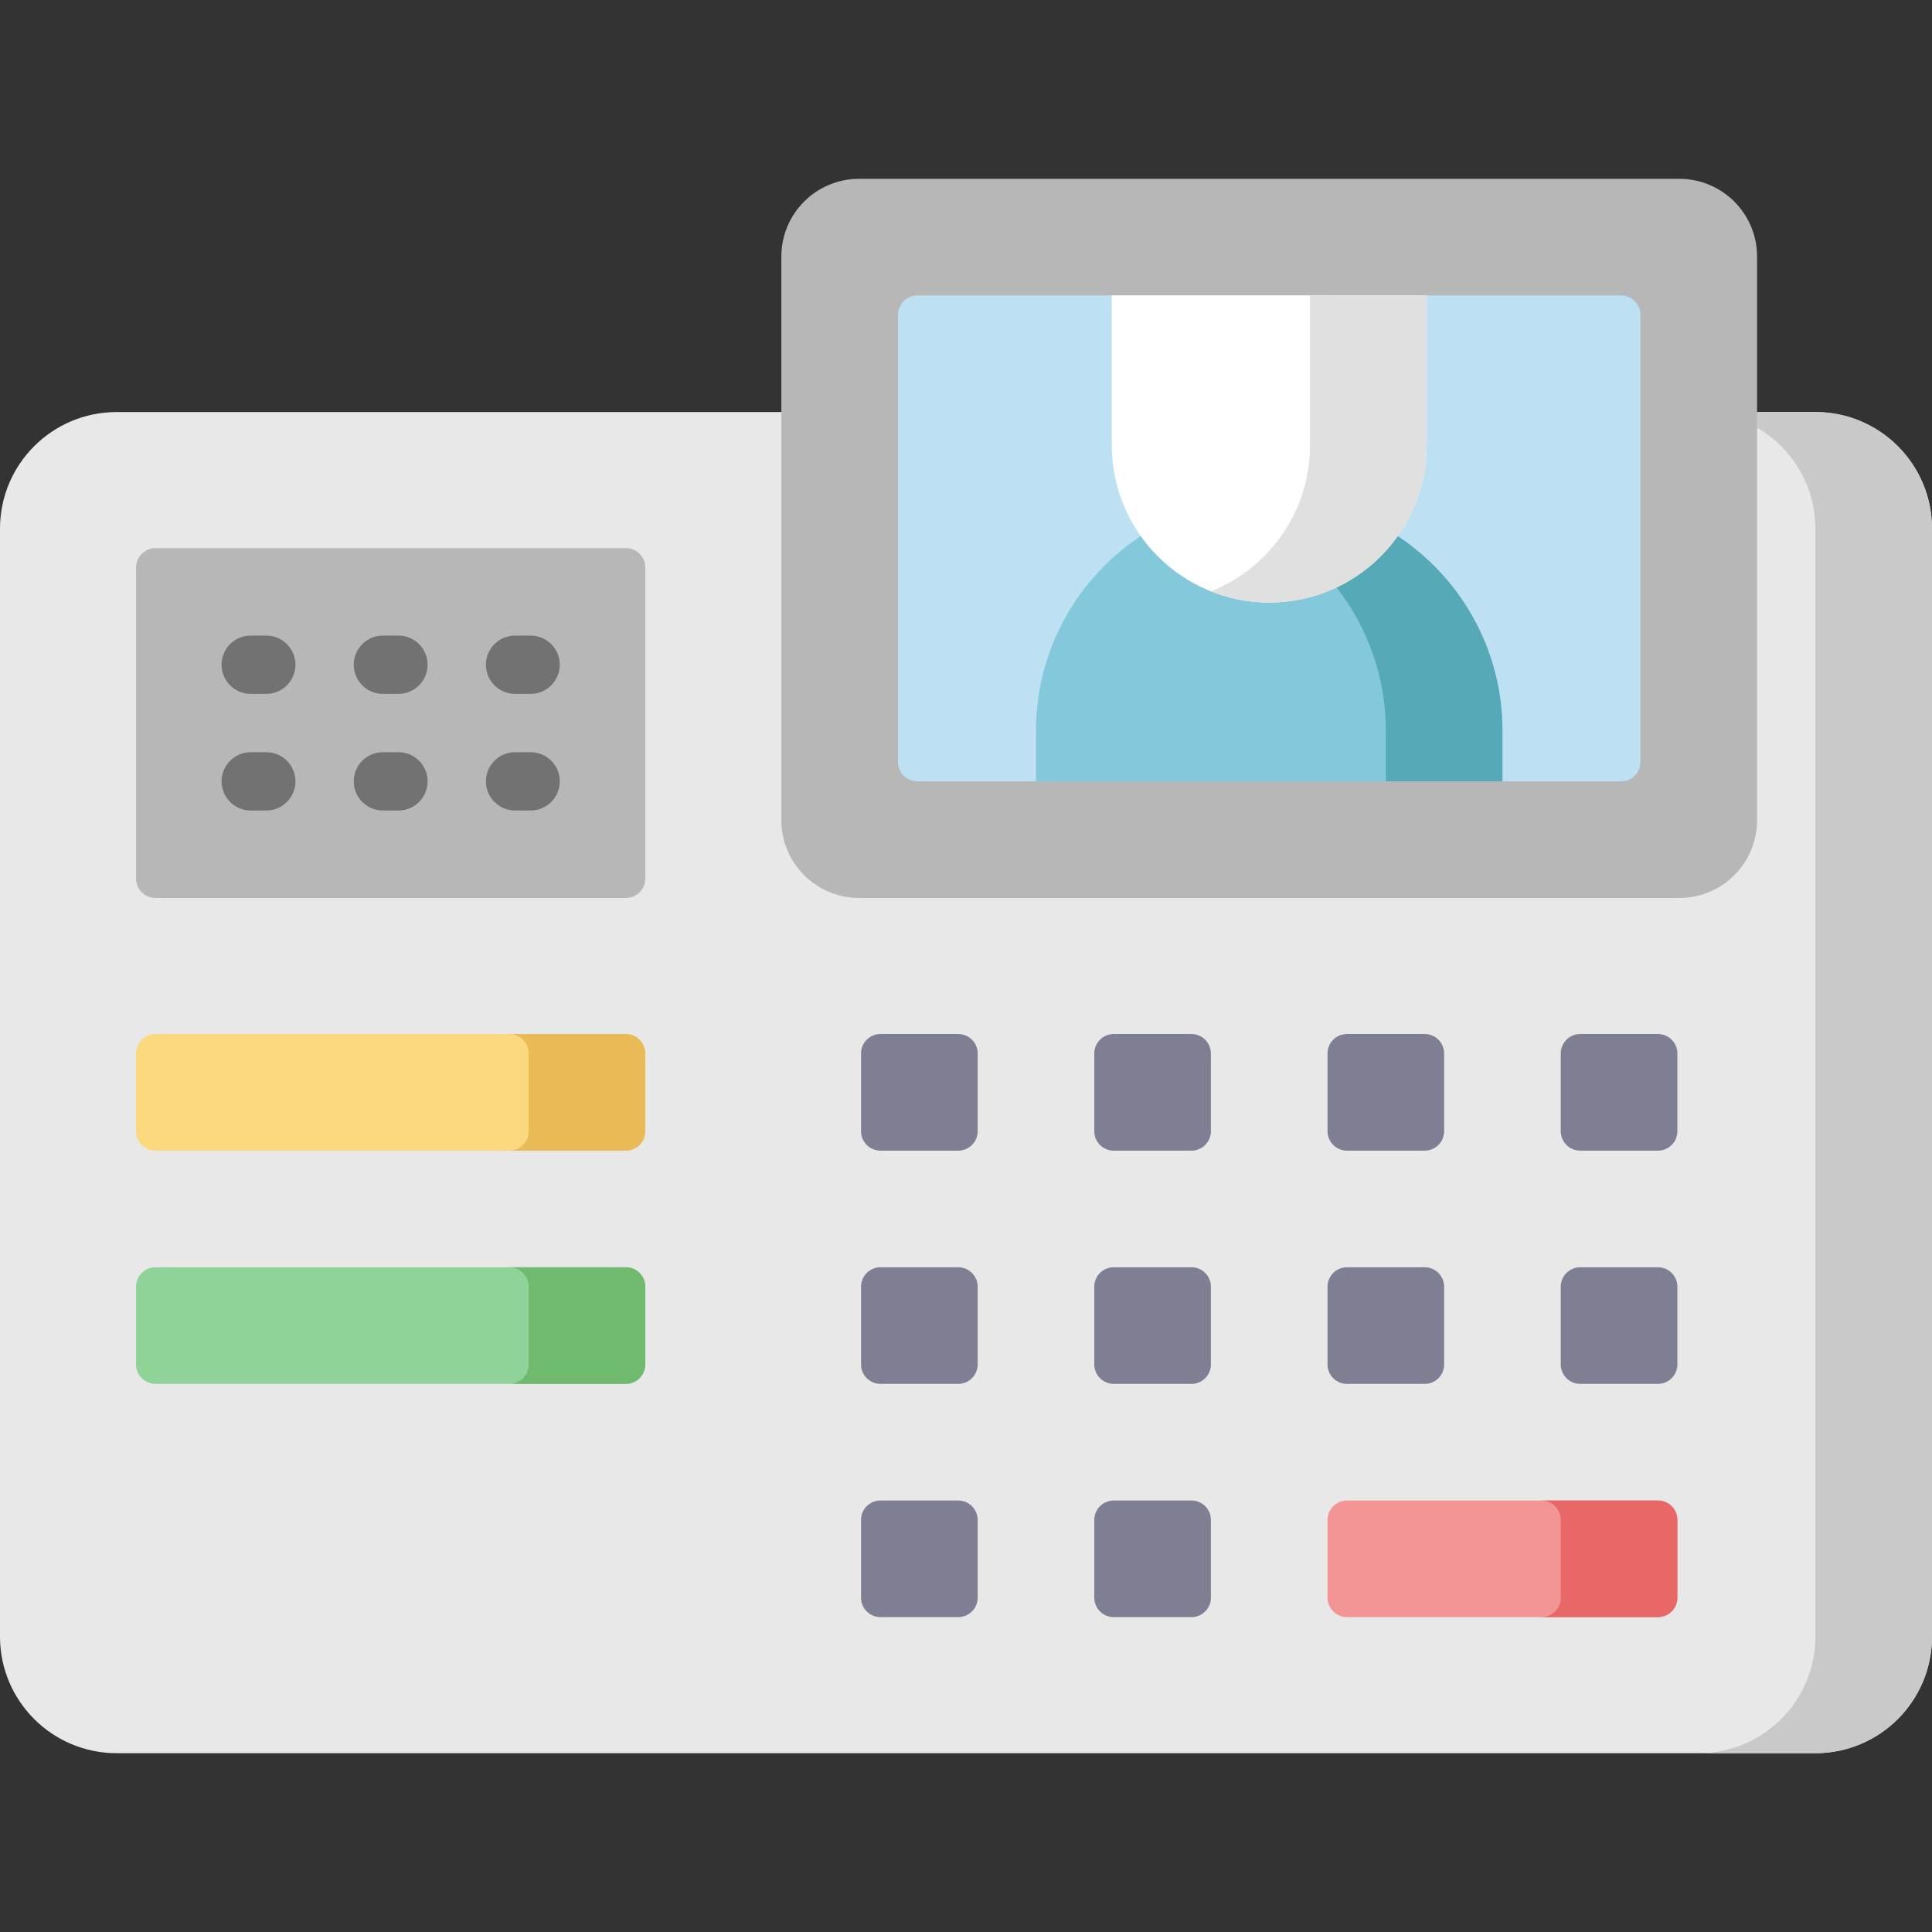 <svg id="Capa_1" enable-background="new 0 0 512 512" height="512" viewBox="0 0 512 512" width="512" xmlns="http://www.w3.org/2000/svg"><rect x="0" y="0" width="512" height="512" fill="#333333" stroke="none"/><path d="m481.095 109.199c17.069 0 30.905 13.837 30.905 30.905v293.602c0 17.069-13.837 30.905-30.905 30.905h-450.19c-17.068.001-30.905-13.836-30.905-30.905v-293.601c0-17.069 13.837-30.905 30.905-30.905h450.19z" fill="#e8e8e8"/><path d="m512 140.105v293.602c0 17.07-13.835 30.905-30.905 30.905h-30.905c17.07 0 30.905-13.835 30.905-30.905v-293.602c0-17.07-13.835-30.905-30.905-30.905h30.905c17.07-.001 30.905 13.835 30.905 30.905z" fill="#c9c9c9"/><path d="m445.038 237.972h-217.368c-11.379 0-20.604-9.225-20.604-20.604v-149.376c0-11.379 9.225-20.604 20.604-20.604h217.368c11.379 0 20.604 9.225 20.604 20.604v149.376c0 11.379-9.225 20.604-20.604 20.604z" fill="#b7b7b7"/><path d="m429.586 207.066h-186.463c-2.845 0-5.151-2.306-5.151-5.151v-118.47c0-2.845 2.306-5.151 5.151-5.151h186.463c2.845 0 5.151 2.306 5.151 5.151v118.471c-.001 2.844-2.307 5.15-5.151 5.15z" fill="#bde0f2"/><path d="m165.859 237.972h-124.652c-2.845 0-5.151-2.306-5.151-5.151v-82.414c0-2.845 2.306-5.151 5.151-5.151h124.652c2.845 0 5.151 2.306 5.151 5.151v82.414c0 2.845-2.306 5.151-5.151 5.151z" fill="#b7b7b7"/><path d="m165.859 304.934h-124.652c-2.845 0-5.151-2.306-5.151-5.151v-20.604c0-2.845 2.306-5.151 5.151-5.151h124.652c2.845 0 5.151 2.306 5.151 5.151v20.604c0 2.844-2.306 5.151-5.151 5.151z" fill="#fcd87e"/><path d="m171.01 279.179v20.604c0 2.843-2.308 5.151-5.151 5.151h-30.905c2.843 0 5.151-2.308 5.151-5.151v-20.604c0-2.843-2.308-5.151-5.151-5.151h30.905c2.843 0 5.151 2.308 5.151 5.151z" fill="#e8bb56"/><g fill="#7f7f93"><path d="m253.94 304.934h-20.604c-2.845 0-5.151-2.306-5.151-5.151v-20.604c0-2.845 2.306-5.151 5.151-5.151h20.604c2.845 0 5.151 2.306 5.151 5.151v20.604c0 2.844-2.307 5.151-5.151 5.151z"/><path d="m315.75 304.934h-20.604c-2.845 0-5.151-2.306-5.151-5.151v-20.604c0-2.845 2.306-5.151 5.151-5.151h20.604c2.845 0 5.151 2.306 5.151 5.151v20.604c0 2.844-2.306 5.151-5.151 5.151z"/><path d="m377.561 304.934h-20.604c-2.845 0-5.151-2.306-5.151-5.151v-20.604c0-2.845 2.306-5.151 5.151-5.151h20.604c2.845 0 5.151 2.306 5.151 5.151v20.604c0 2.844-2.306 5.151-5.151 5.151z"/><path d="m439.372 304.934h-20.604c-2.845 0-5.151-2.306-5.151-5.151v-20.604c0-2.845 2.306-5.151 5.151-5.151h20.604c2.845 0 5.151 2.306 5.151 5.151v20.604c0 2.844-2.306 5.151-5.151 5.151z"/><path d="m253.94 366.744h-20.604c-2.845 0-5.151-2.306-5.151-5.151v-20.603c0-2.845 2.306-5.151 5.151-5.151h20.604c2.845 0 5.151 2.306 5.151 5.151v20.604c0 2.844-2.307 5.15-5.151 5.15z"/><path d="m315.75 366.744h-20.604c-2.845 0-5.151-2.306-5.151-5.151v-20.603c0-2.845 2.306-5.151 5.151-5.151h20.604c2.845 0 5.151 2.306 5.151 5.151v20.604c0 2.844-2.306 5.15-5.151 5.15z"/><path d="m377.561 366.744h-20.604c-2.845 0-5.151-2.306-5.151-5.151v-20.603c0-2.845 2.306-5.151 5.151-5.151h20.604c2.845 0 5.151 2.306 5.151 5.151v20.604c0 2.844-2.306 5.15-5.151 5.15z"/><path d="m439.372 366.744h-20.604c-2.845 0-5.151-2.306-5.151-5.151v-20.603c0-2.845 2.306-5.151 5.151-5.151h20.604c2.845 0 5.151 2.306 5.151 5.151v20.604c0 2.844-2.306 5.15-5.151 5.15z"/><path d="m253.94 428.555h-20.604c-2.845 0-5.151-2.306-5.151-5.151v-20.604c0-2.845 2.306-5.151 5.151-5.151h20.604c2.845 0 5.151 2.306 5.151 5.151v20.604c0 2.845-2.307 5.151-5.151 5.151z"/><path d="m315.75 428.555h-20.604c-2.845 0-5.151-2.306-5.151-5.151v-20.604c0-2.845 2.306-5.151 5.151-5.151h20.604c2.845 0 5.151 2.306 5.151 5.151v20.604c0 2.845-2.306 5.151-5.151 5.151z"/></g><path d="m439.372 397.65h-82.414c-2.845 0-5.151 2.306-5.151 5.151v20.604c0 2.845 2.306 5.151 5.151 5.151h82.414c2.845 0 5.151-2.306 5.151-5.151v-20.604c0-2.845-2.306-5.151-5.151-5.151z" fill="#f49595"/><path d="m444.523 402.801v20.604c0 2.843-2.308 5.151-5.151 5.151h-30.905c2.843 0 5.151-2.308 5.151-5.151v-20.604c0-2.843-2.308-5.151-5.151-5.151h30.905c2.844 0 5.151 2.307 5.151 5.151z" fill="#e86767"/><path d="m165.859 366.744h-124.652c-2.845 0-5.151-2.306-5.151-5.151v-20.603c0-2.845 2.306-5.151 5.151-5.151h124.652c2.845 0 5.151 2.306 5.151 5.151v20.604c0 2.844-2.306 5.15-5.151 5.15z" fill="#90d399"/><path d="m171.01 340.99v20.604c0 2.843-2.308 5.151-5.151 5.151h-30.905c2.843 0 5.151-2.308 5.151-5.151v-20.604c0-2.843-2.308-5.151-5.151-5.151h30.905c2.843 0 5.151 2.308 5.151 5.151z" fill="#70ba70"/><path d="m70.567 214.793h-4.121c-4.268 0-7.726-3.459-7.726-7.726s3.459-7.726 7.726-7.726h4.121c4.268 0 7.726 3.459 7.726 7.726.001 4.266-3.458 7.726-7.726 7.726z" fill="#727272"/><path d="m70.567 183.887h-4.121c-4.268 0-7.726-3.459-7.726-7.726s3.459-7.726 7.726-7.726h4.121c4.268 0 7.726 3.459 7.726 7.726s-3.458 7.726-7.726 7.726z" fill="#727272"/><path d="m105.594 214.793h-4.121c-4.268 0-7.726-3.459-7.726-7.726s3.459-7.726 7.726-7.726h4.121c4.268 0 7.726 3.459 7.726 7.726 0 4.266-3.459 7.726-7.726 7.726z" fill="#727272"/><path d="m105.594 183.887h-4.121c-4.268 0-7.726-3.459-7.726-7.726s3.459-7.726 7.726-7.726h4.121c4.268 0 7.726 3.459 7.726 7.726s-3.459 7.726-7.726 7.726z" fill="#727272"/><path d="m140.62 214.793h-4.121c-4.268 0-7.726-3.459-7.726-7.726s3.459-7.726 7.726-7.726h4.121c4.268 0 7.726 3.459 7.726 7.726 0 4.266-3.459 7.726-7.726 7.726z" fill="#727272"/><path d="m140.62 183.887h-4.121c-4.268 0-7.726-3.459-7.726-7.726s3.459-7.726 7.726-7.726h4.121c4.268 0 7.726 3.459 7.726 7.726s-3.459 7.726-7.726 7.726z" fill="#727272"/><path d="m365.817 139.323c19.268 10.467 32.348 30.881 32.348 54.351v13.392h-123.622v-13.392c0-22.693 12.229-42.529 30.456-53.279 0 0 21.912-10.592 31.355-10.42 9.443.171 29.463 9.348 29.463 9.348z" fill="#83c8db"/><path d="m398.165 193.674v13.392h-30.905v-13.392c0-14.33-4.873-27.516-13.063-37.993 6.5-3.08 12.074-7.788 16.205-13.598 16.73 11.053 27.763 30.04 27.763 51.591z" fill="#56a9b7"/><path d="m336.354 159.678c-23.043 0-41.722-18.68-41.722-41.722v-39.662h83.445v39.662c-.001 23.042-18.68 41.722-41.723 41.722z" fill="#fff"/><path d="m378.076 78.294v39.662c0 8.983-2.843 17.307-7.675 24.127-4.131 5.81-9.704 10.518-16.205 13.598-5.408 2.565-11.466 3.997-17.843 3.997-5.46 0-10.673-1.051-15.453-2.957 7.531-2.998 13.969-8.128 18.595-14.639 2.287-3.224 4.121-6.779 5.419-10.58 1.463-4.244 2.256-8.808 2.256-13.547v-39.661z" fill="#e0e0e0"/></svg>